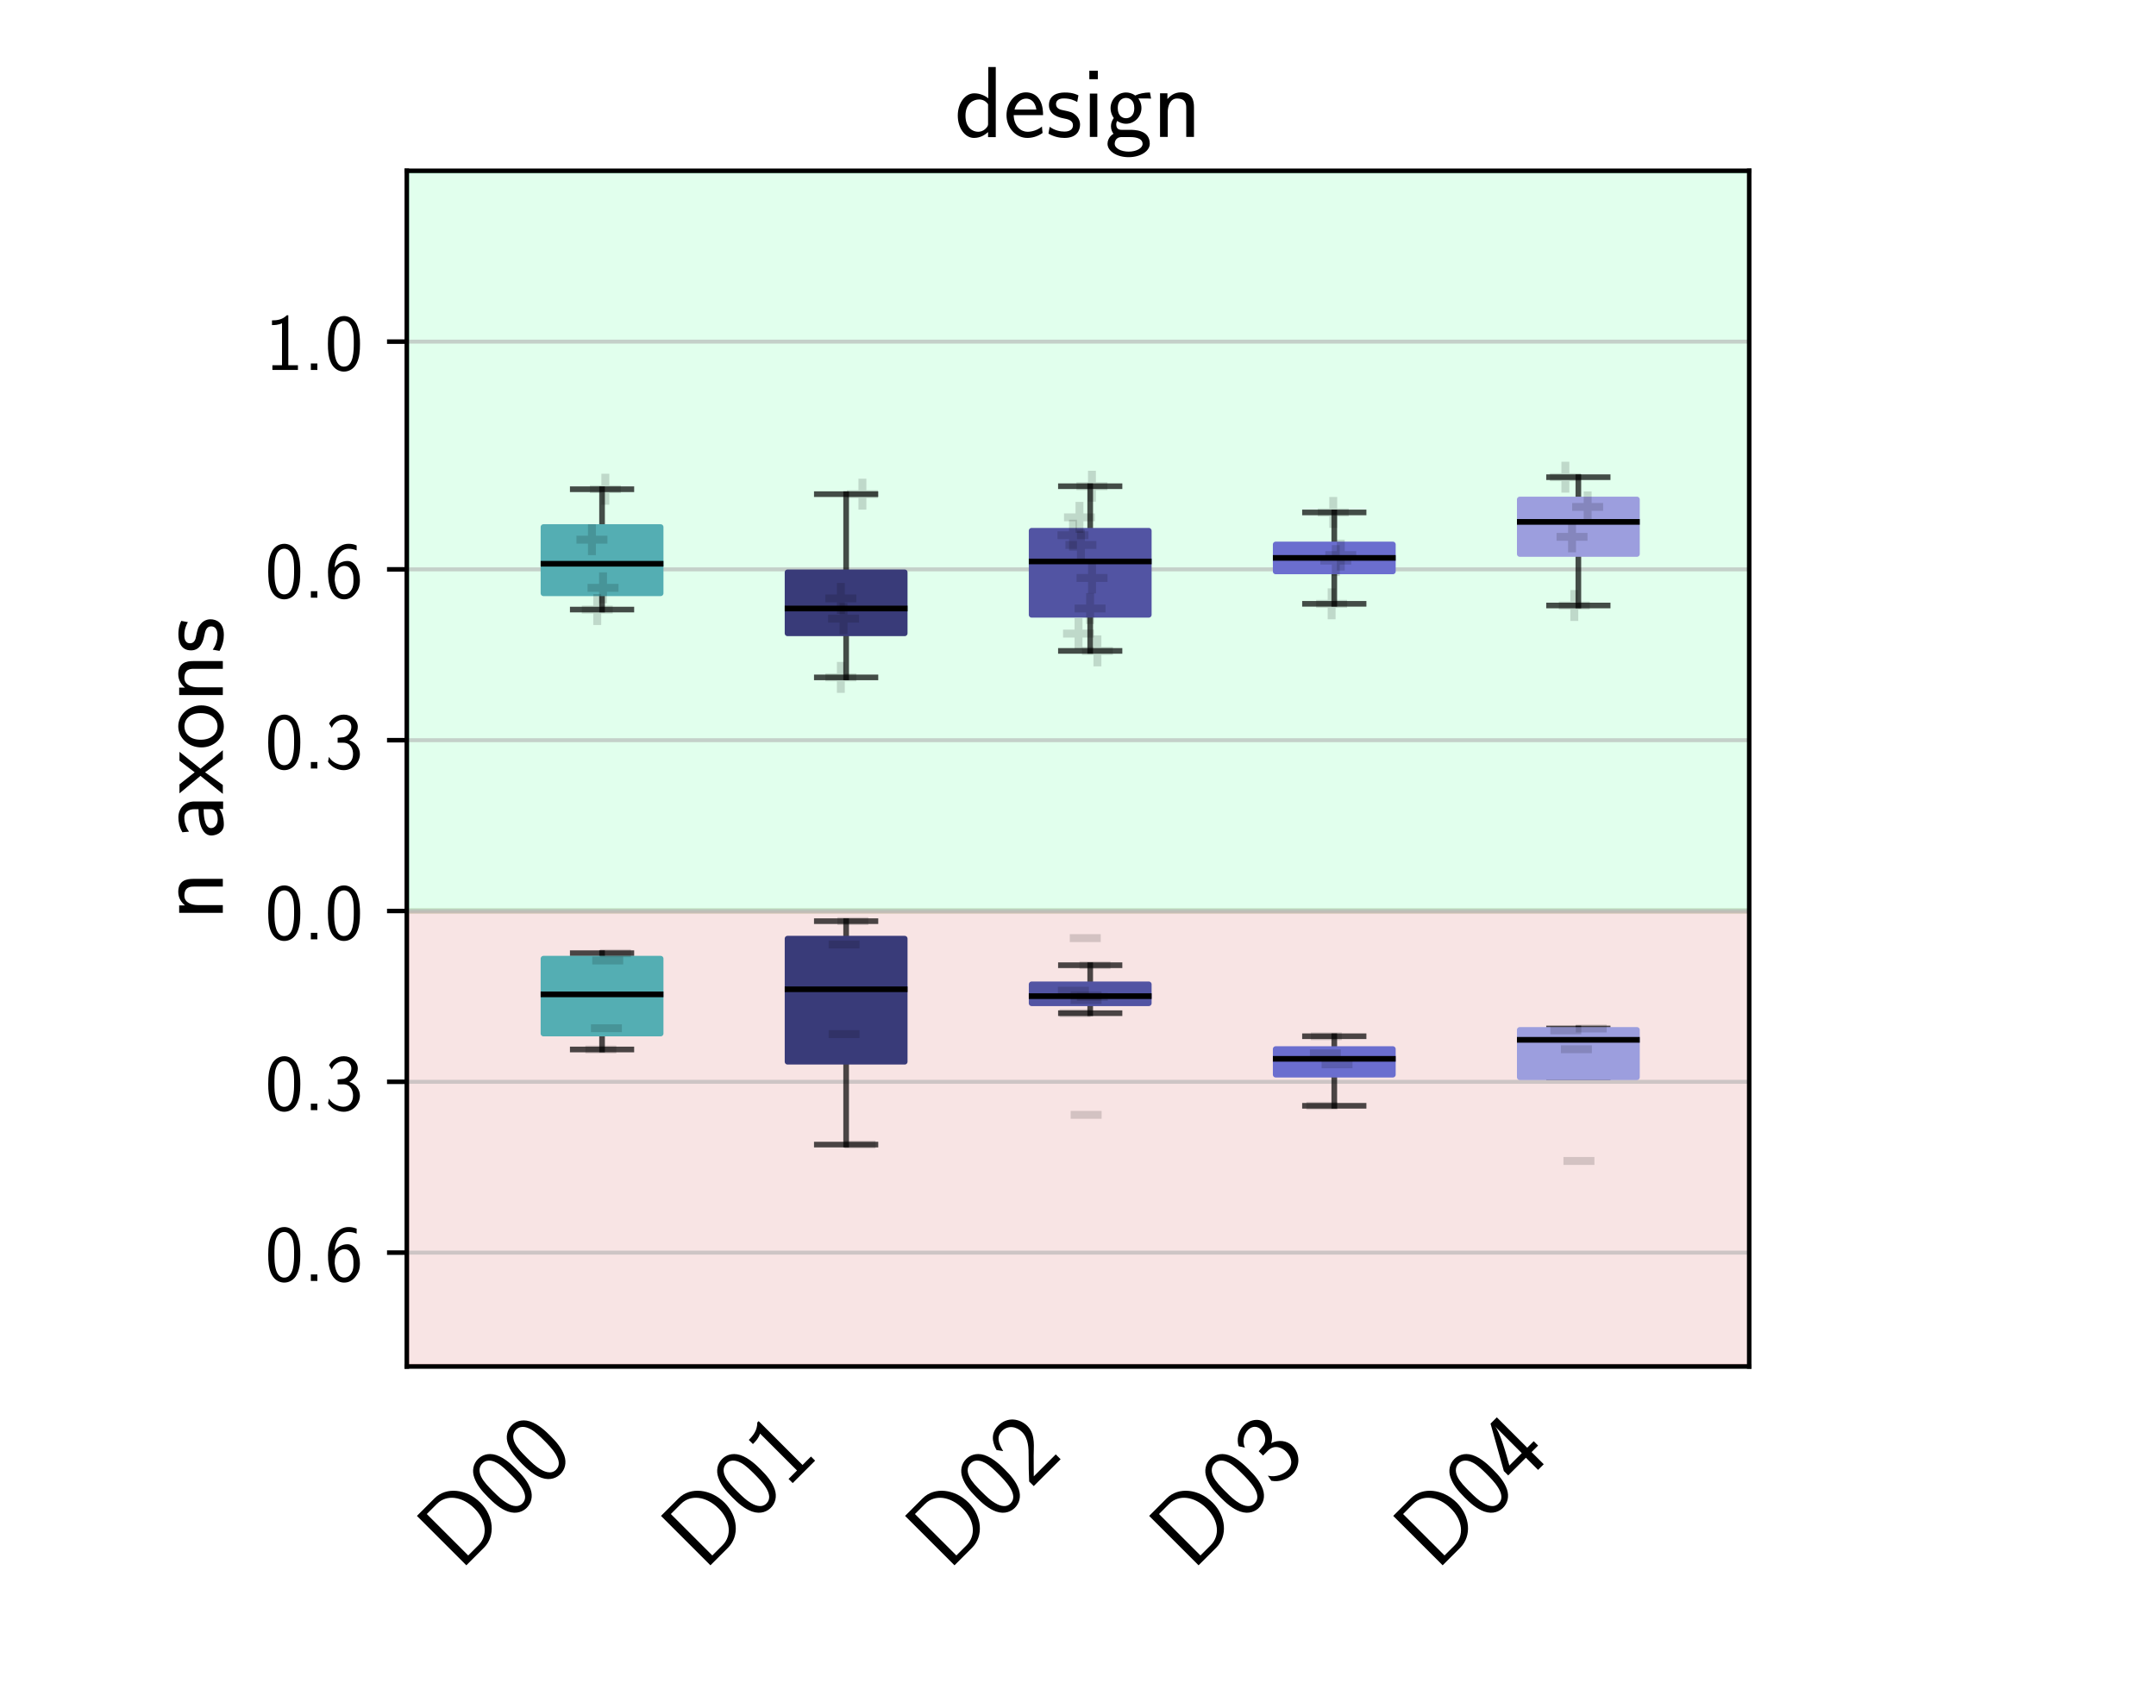 <?xml version="1.0" encoding="utf-8" standalone="no"?>
<!DOCTYPE svg PUBLIC "-//W3C//DTD SVG 1.1//EN"
  "http://www.w3.org/Graphics/SVG/1.1/DTD/svg11.dtd">
<!-- Created with matplotlib (https://matplotlib.org/) -->
<svg height="302.4pt" version="1.1" viewBox="0 0 381.6 302.4" width="381.6pt" xmlns="http://www.w3.org/2000/svg" xmlns:xlink="http://www.w3.org/1999/xlink">
 <defs>
  <style type="text/css">*{stroke-linecap:butt;stroke-linejoin:round;}</style>
 </defs>
 <g id="figure_1">
  <g id="patch_1">
   <path d="M 0 302.4 
L 381.6 302.4 
L 381.6 0 
L 0 0 
z
" style="fill:#ffffff;"/>
  </g>
  <g id="axes_1">
   <g id="patch_2">
    <path d="M 72 241.92 
L 309.6 241.92 
L 309.6 30.24 
L 72 30.24 
z
" style="fill:#ffffff;"/>
   </g>
   <g id="patch_3">
    <path clip-path="url(#p17dd429249)" d="M 72 161.28 
L 320.4 161.28 
L 320.4 30.24 
L 72 30.24 
z
" style="fill:#01ff6b;opacity:0.12;stroke:#01ff6b;stroke-linejoin:miter;"/>
   </g>
   <g id="patch_4">
    <path clip-path="url(#p17dd429249)" d="M 72 161.28 
L 320.4 161.28 
L 320.4 241.92 
L 72 241.92 
z
" style="fill:#c22121;opacity:0.12;stroke:#c22121;stroke-linejoin:miter;"/>
   </g>
   <g id="matplotlib.axis_1">
    <g id="xtick_1">
     <g id="text_1">
      <!-- D00 -->
      <g transform="translate(81.412 278.247)rotate(-45)scale(0.18 -0.18)">
       <defs>
        <path d="M 8.906 69 
L 8.906 0 
L 33.5 0 
C 49.906 0 62.5 15.312 62.5 33.906 
C 62.5 53.094 49.906 69 33.5 69 
z
M 17.094 5.578 
L 17.094 63.422 
L 31.297 63.422 
C 44.703 63.422 54.297 51.203 54.297 33.906 
C 54.297 17.297 44.797 5.578 31.297 5.578 
z
" id="CMSS17-68"/>
        <path d="M 43.094 31.938 
C 43.094 37.578 43 48.078 38.906 56.188 
C 34.797 64 28.203 66.078 23.5 66.078 
C 16.703 66.078 10.906 62.109 7.906 55.781 
C 4.703 49.156 3.797 42.328 3.797 31.938 
C 3.797 24.828 4.094 16.109 7.703 8.484 
C 11.797 0.078 18.703 -2 23.406 -2 
C 29.594 -2 35.594 1.266 39 8.094 
C 42.5 15.219 43.094 23.031 43.094 31.938 
z
M 23.406 4.078 
C 15.797 4.078 13.5 12.672 12.797 15.547 
C 11.594 20.469 11.406 25.219 11.406 33.031 
C 11.406 39.156 11.406 46.062 13.297 51.516 
C 15.594 57.828 19.594 60 23.406 60 
C 30.797 60 33.203 52.688 34 50.125 
C 35.5 44.891 35.5 38.766 35.5 33.031 
C 35.5 23.844 35.5 4.078 23.406 4.078 
z
" id="CMSS17-48"/>
       </defs>
       <use transform="scale(0.996)" xlink:href="#CMSS17-68"/>
       <use transform="translate(67.543 0)scale(0.996)" xlink:href="#CMSS17-48"/>
       <use transform="translate(114.386 0)scale(0.996)" xlink:href="#CMSS17-48"/>
      </g>
     </g>
    </g>
    <g id="xtick_2">
     <g id="text_2">
      <!-- D01 -->
      <g transform="translate(124.612 278.247)rotate(-45)scale(0.18 -0.18)">
       <defs>
        <path d="M 28.406 67 
L 26.5 67 
C 21.094 61.562 14.797 60.781 8.406 60.781 
L 8.406 55 
C 11.297 55 16 55 20.703 57.297 
L 20.703 5.766 
L 8.906 5.766 
L 8.906 0 
L 40.203 0 
L 40.203 5.766 
L 28.406 5.766 
z
" id="CMSS17-49"/>
       </defs>
       <use transform="scale(0.996)" xlink:href="#CMSS17-68"/>
       <use transform="translate(67.543 0)scale(0.996)" xlink:href="#CMSS17-48"/>
       <use transform="translate(114.386 0)scale(0.996)" xlink:href="#CMSS17-49"/>
      </g>
     </g>
    </g>
    <g id="xtick_3">
     <g id="text_3">
      <!-- D02 -->
      <g transform="translate(167.812 278.247)rotate(-45)scale(0.18 -0.18)">
       <defs>
        <path d="M 25.797 21.203 
C 28.594 24.078 32.797 27.562 35.703 31.047 
C 38.5 34.438 42.203 39.234 42.203 46.203 
C 42.203 57.141 34.797 67 22.203 67 
C 12.297 67 6.594 60.828 3.906 51.156 
C 4.906 49.766 6.406 47.766 7.797 45.766 
C 10 54.844 13.094 60.625 20.906 60.625 
C 29.5 60.625 34.297 53.641 34.297 45.969 
C 34.297 36.797 27.297 29.703 22 24.422 
C 16.094 18.547 10.297 12.562 4.703 6.375 
L 4.703 0 
L 42.203 0 
L 42.203 6.766 
L 25.203 6.766 
C 24 6.766 22.797 6.766 21.594 6.766 
L 11.594 6.766 
L 11.594 6.859 
z
" id="CMSS17-50"/>
       </defs>
       <use transform="scale(0.996)" xlink:href="#CMSS17-68"/>
       <use transform="translate(67.543 0)scale(0.996)" xlink:href="#CMSS17-48"/>
       <use transform="translate(114.386 0)scale(0.996)" xlink:href="#CMSS17-50"/>
      </g>
     </g>
    </g>
    <g id="xtick_4">
     <g id="text_4">
      <!-- D03 -->
      <g transform="translate(211.012 278.247)rotate(-45)scale(0.18 -0.18)">
       <defs>
        <path d="M 15.703 31.641 
L 22.5 31.641 
C 31.906 31.641 34.594 23.547 34.594 17.906 
C 34.594 10.203 30.203 4.172 23 4.172 
C 17.406 4.172 9.5 6.938 5 14.25 
C 4.297 10.797 4.297 10.594 3.906 8.219 
C 8.594 1.375 16.203 -2 23.203 -2 
C 34.594 -2 43 7.391 43 17.781 
C 43 25.594 37.5 32.141 30 34.609 
C 36 37.875 40.406 44 40.406 51.141 
C 40.406 59.453 32.703 66.078 23.297 66.078 
C 14.703 66.078 8 60.812 5.203 55.156 
C 5.906 54.188 7.703 51.312 8.594 49.828 
C 10.797 55.656 16.5 60 23.203 60 
C 28.797 60 32.5 56.359 32.5 51.109 
C 32.5 45.672 29 39.734 23.094 38.359 
C 22.703 38.359 16.5 37.766 15.703 37.672 
z
" id="CMSS17-51"/>
       </defs>
       <use transform="scale(0.996)" xlink:href="#CMSS17-68"/>
       <use transform="translate(67.543 0)scale(0.996)" xlink:href="#CMSS17-48"/>
       <use transform="translate(114.386 0)scale(0.996)" xlink:href="#CMSS17-51"/>
      </g>
     </g>
    </g>
    <g id="xtick_5">
     <g id="text_5">
      <!-- D04 -->
      <g transform="translate(254.212 278.247)rotate(-45)scale(0.18 -0.18)">
       <defs>
        <path d="M 35.203 17 
L 44.297 17 
L 44.297 23.078 
L 35.203 23.078 
L 35.203 65.5 
L 26.406 65.5 
L 2.594 23.078 
L 2.594 17 
L 27.297 17 
L 27.297 0 
L 35.203 0 
z
M 10.297 23.078 
C 16.094 33.234 27.594 53.734 27.594 60.703 
L 27.594 23.078 
z
" id="CMSS17-52"/>
       </defs>
       <use transform="scale(0.996)" xlink:href="#CMSS17-68"/>
       <use transform="translate(67.543 0)scale(0.996)" xlink:href="#CMSS17-48"/>
       <use transform="translate(114.386 0)scale(0.996)" xlink:href="#CMSS17-52"/>
      </g>
     </g>
    </g>
   </g>
   <g id="matplotlib.axis_2">
    <g id="ytick_1">
     <g id="line2d_1">
      <path clip-path="url(#p17dd429249)" d="M 72 221.76 
L 309.6 221.76 
" style="fill:none;stroke:#b0b0b0;stroke-linecap:square;stroke-opacity:0.6;stroke-width:0.7;"/>
     </g>
     <g id="line2d_2">
      <defs>
       <path d="M 0 0 
L -3.5 0 
" id="mc6aa060e85" style="stroke:#000000;stroke-width:0.8;"/>
      </defs>
      <g>
       <use style="stroke:#000000;stroke-width:0.8;" x="72" xlink:href="#mc6aa060e85" y="221.76"/>
      </g>
     </g>
     <g id="text_6">
      <!-- 0.6 -->
      <g transform="translate(46.926 226.776)scale(0.145 -0.145)">
       <defs>
        <path d="M 17 7.969 
L 9 7.969 
L 9 0 
L 17 0 
z
" id="CMSS17-46"/>
        <path d="M 39 64.078 
C 34.797 65.781 31.797 66.078 29 66.078 
C 16 66.078 3.906 52.625 3.906 31.344 
C 3.906 4.141 15.406 -2 23.594 -2 
C 28.094 -2 32.594 -0.609 36.906 4.375 
C 41.297 9.641 43 14.031 43 21.703 
C 43 34.047 36.906 45 27.797 45 
C 21.203 45 15.5 41.516 12 37.125 
C 13 50.906 19.594 60 29.094 60 
C 31.703 60 35.094 59.625 39 57.969 
z
M 12.094 21.391 
C 12.094 22.188 12.094 22.688 12.203 24.188 
C 12.203 31.953 16.703 38.922 24 38.922 
C 28.703 38.922 31.094 36.438 32.906 33.359 
C 35 29.469 35.094 25.781 35.094 21.688 
C 35.094 17.812 35.094 13.922 32.797 9.953 
C 30.906 6.859 28.406 4.172 23.594 4.172 
C 14.094 4.172 12.5 17.406 12.094 21.391 
z
" id="CMSS17-54"/>
       </defs>
       <use transform="scale(0.996)" xlink:href="#CMSS17-48"/>
       <use transform="translate(46.844 0)scale(0.996)" xlink:href="#CMSS17-46"/>
       <use transform="translate(72.868 0)scale(0.996)" xlink:href="#CMSS17-54"/>
      </g>
     </g>
    </g>
    <g id="ytick_2">
     <g id="line2d_3">
      <path clip-path="url(#p17dd429249)" d="M 72 191.52 
L 309.6 191.52 
" style="fill:none;stroke:#b0b0b0;stroke-linecap:square;stroke-opacity:0.6;stroke-width:0.7;"/>
     </g>
     <g id="line2d_4">
      <g>
       <use style="stroke:#000000;stroke-width:0.8;" x="72" xlink:href="#mc6aa060e85" y="191.52"/>
      </g>
     </g>
     <g id="text_7">
      <!-- 0.3 -->
      <g transform="translate(46.926 196.536)scale(0.145 -0.145)">
       <use transform="scale(0.996)" xlink:href="#CMSS17-48"/>
       <use transform="translate(46.844 0)scale(0.996)" xlink:href="#CMSS17-46"/>
       <use transform="translate(72.868 0)scale(0.996)" xlink:href="#CMSS17-51"/>
      </g>
     </g>
    </g>
    <g id="ytick_3">
     <g id="line2d_5">
      <path clip-path="url(#p17dd429249)" d="M 72 161.28 
L 309.6 161.28 
" style="fill:none;stroke:#b0b0b0;stroke-linecap:square;stroke-opacity:0.6;stroke-width:0.7;"/>
     </g>
     <g id="line2d_6">
      <g>
       <use style="stroke:#000000;stroke-width:0.8;" x="72" xlink:href="#mc6aa060e85" y="161.28"/>
      </g>
     </g>
     <g id="text_8">
      <!-- 0.0 -->
      <g transform="translate(46.926 166.296)scale(0.145 -0.145)">
       <use transform="scale(0.996)" xlink:href="#CMSS17-48"/>
       <use transform="translate(46.844 0)scale(0.996)" xlink:href="#CMSS17-46"/>
       <use transform="translate(72.868 0)scale(0.996)" xlink:href="#CMSS17-48"/>
      </g>
     </g>
    </g>
    <g id="ytick_4">
     <g id="line2d_7">
      <path clip-path="url(#p17dd429249)" d="M 72 131.04 
L 309.6 131.04 
" style="fill:none;stroke:#b0b0b0;stroke-linecap:square;stroke-opacity:0.6;stroke-width:0.7;"/>
     </g>
     <g id="line2d_8">
      <g>
       <use style="stroke:#000000;stroke-width:0.8;" x="72" xlink:href="#mc6aa060e85" y="131.04"/>
      </g>
     </g>
     <g id="text_9">
      <!-- 0.3 -->
      <g transform="translate(46.926 136.056)scale(0.145 -0.145)">
       <use transform="scale(0.996)" xlink:href="#CMSS17-48"/>
       <use transform="translate(46.844 0)scale(0.996)" xlink:href="#CMSS17-46"/>
       <use transform="translate(72.868 0)scale(0.996)" xlink:href="#CMSS17-51"/>
      </g>
     </g>
    </g>
    <g id="ytick_5">
     <g id="line2d_9">
      <path clip-path="url(#p17dd429249)" d="M 72 100.8 
L 309.6 100.8 
" style="fill:none;stroke:#b0b0b0;stroke-linecap:square;stroke-opacity:0.6;stroke-width:0.7;"/>
     </g>
     <g id="line2d_10">
      <g>
       <use style="stroke:#000000;stroke-width:0.8;" x="72" xlink:href="#mc6aa060e85" y="100.8"/>
      </g>
     </g>
     <g id="text_10">
      <!-- 0.6 -->
      <g transform="translate(46.926 105.816)scale(0.145 -0.145)">
       <use transform="scale(0.996)" xlink:href="#CMSS17-48"/>
       <use transform="translate(46.844 0)scale(0.996)" xlink:href="#CMSS17-46"/>
       <use transform="translate(72.868 0)scale(0.996)" xlink:href="#CMSS17-54"/>
      </g>
     </g>
    </g>
    <g id="ytick_6">
     <g id="line2d_11">
      <path clip-path="url(#p17dd429249)" d="M 72 60.48 
L 309.6 60.48 
" style="fill:none;stroke:#b0b0b0;stroke-linecap:square;stroke-opacity:0.6;stroke-width:0.7;"/>
     </g>
     <g id="line2d_12">
      <g>
       <use style="stroke:#000000;stroke-width:0.8;" x="72" xlink:href="#mc6aa060e85" y="60.48"/>
      </g>
     </g>
     <g id="text_11">
      <!-- 1.0 -->
      <g transform="translate(46.926 65.496)scale(0.145 -0.145)">
       <use transform="scale(0.996)" xlink:href="#CMSS17-49"/>
       <use transform="translate(46.844 0)scale(0.996)" xlink:href="#CMSS17-46"/>
       <use transform="translate(72.868 0)scale(0.996)" xlink:href="#CMSS17-48"/>
      </g>
     </g>
    </g>
    <g id="text_12">
     <!-- n axons -->
     <g transform="translate(39.438 162.929)rotate(-90)scale(0.18 -0.18)">
      <defs>
       <path d="M 40.906 29.328 
C 40.906 35.672 39.406 44 28.094 44 
C 21.703 44 17.5 40.719 14.703 37.328 
L 14.703 43.094 
L 7.406 43.094 
L 7.406 0 
L 15 0 
L 15 24.359 
C 15 30.688 17.406 37.938 24.203 37.938 
C 33 37.938 33.297 32 33.297 28.578 
L 33.297 0 
L 40.906 0 
z
" id="CMSS17-110"/>
       <path d="M 37.594 27.984 
C 37.594 37.375 30.906 43.875 21.906 43.875 
C 17.5 43.875 12.703 43.078 7.203 39.891 
L 7.797 33.359 
C 10.297 35.125 14.594 38 21.797 38 
C 26.906 38 30 34.062 30 27.844 
L 30 24 
C 14 24 4 19.344 4 11.344 
C 4 7.203 6.5 -1 14.797 -1 
C 16.297 -1 24.406 -1 30.203 3.391 
L 30.203 -0.297 
L 37.594 -0.297 
z
M 30 12.75 
C 30 10.953 30 8.562 27 6.781 
C 24.406 5.078 21.094 5.078 19.703 5.078 
C 14.703 5.078 11.297 7.984 11.297 11.625 
C 11.297 18.922 26.906 18.922 30 18.922 
z
" id="CMSS17-97"/>
       <path d="M 24.797 22.094 
L 41.5 42.797 
L 32.797 42.797 
L 21.297 27.766 
L 9.406 42.797 
L 0.5 42.797 
L 17.797 22.094 
L 0 0 
L 8.797 0 
L 21.297 17.516 
L 34.297 0 
L 43.094 0 
z
" id="CMSS17-120"/>
       <path d="M 44.203 21.188 
C 44.203 34 34.703 44 23.5 44 
C 12 44 2.703 33.703 2.703 21.188 
C 2.703 8.5 12.297 -1 23.406 -1 
C 34.797 -1 44.203 8.797 44.203 21.188 
z
M 23.5 5.266 
C 16.406 5.266 10.297 11.078 10.297 22 
C 10.297 33.609 17.406 37.922 23.406 37.922 
C 29.906 37.922 36.594 33.219 36.594 22 
C 36.594 10.672 30.094 5.266 23.5 5.266 
z
" id="CMSS17-111"/>
       <path d="M 32.203 41.047 
C 26.297 43.859 21.703 43.859 18.703 43.859 
C 11.594 43.859 3.094 41.375 3.094 31.297 
C 3.094 21.234 14.094 19.031 17.094 18.422 
C 21.703 17.531 26.797 16.531 26.797 11.562 
C 26.797 5.266 19.594 5.266 18.297 5.266 
C 14.297 5.266 8.797 6.359 3.797 9.969 
L 2.594 3.281 
C 8.297 0 13.797 -1 18.406 -1 
C 30.703 -1 33.797 6.5 33.797 12.203 
C 33.797 17.094 31 20.391 29.094 21.891 
C 25.797 24.5 24.594 24.797 16.406 26.5 
C 15 26.703 10.094 27.797 10.094 32.281 
C 10.094 38 16.406 38 17.797 38 
C 24.297 38 28.297 35.984 31 34.5 
z
" id="CMSS17-115"/>
      </defs>
      <use transform="scale(0.996)" xlink:href="#CMSS17-110"/>
      <use transform="translate(79.434 0)scale(0.996)" xlink:href="#CMSS17-97"/>
      <use transform="translate(124.356 0)scale(0.996)" xlink:href="#CMSS17-120"/>
      <use transform="translate(167.356 0)scale(0.996)" xlink:href="#CMSS17-111"/>
      <use transform="translate(214.2 0)scale(0.996)" xlink:href="#CMSS17-110"/>
      <use transform="translate(262.405 0)scale(0.996)" xlink:href="#CMSS17-115"/>
     </g>
    </g>
   </g>
   <g id="line2d_13">
    <path clip-path="url(#p17dd429249)" d="M 106.56 182.974 
L 106.56 185.799 
" style="fill:none;stroke:#000000;stroke-linecap:square;stroke-opacity:0.7;"/>
   </g>
   <g id="line2d_14">
    <path clip-path="url(#p17dd429249)" d="M 106.56 169.721 
L 106.56 168.747 
" style="fill:none;stroke:#000000;stroke-linecap:square;stroke-opacity:0.7;"/>
   </g>
   <g id="line2d_15">
    <path clip-path="url(#p17dd429249)" d="M 101.376 185.799 
L 111.744 185.799 
" style="fill:none;stroke:#000000;stroke-linecap:square;stroke-opacity:0.7;"/>
   </g>
   <g id="line2d_16">
    <path clip-path="url(#p17dd429249)" d="M 101.376 168.747 
L 111.744 168.747 
" style="fill:none;stroke:#000000;stroke-linecap:square;stroke-opacity:0.7;"/>
   </g>
   <g id="line2d_17">
    <path clip-path="url(#p17dd429249)" d="M 149.76 187.964 
L 149.76 202.634 
" style="fill:none;stroke:#000000;stroke-linecap:square;stroke-opacity:0.7;"/>
   </g>
   <g id="line2d_18">
    <path clip-path="url(#p17dd429249)" d="M 149.76 166.177 
L 149.76 163.08 
" style="fill:none;stroke:#000000;stroke-linecap:square;stroke-opacity:0.7;"/>
   </g>
   <g id="line2d_19">
    <path clip-path="url(#p17dd429249)" d="M 144.576 202.634 
L 154.944 202.634 
" style="fill:none;stroke:#000000;stroke-linecap:square;stroke-opacity:0.7;"/>
   </g>
   <g id="line2d_20">
    <path clip-path="url(#p17dd429249)" d="M 144.576 163.08 
L 154.944 163.08 
" style="fill:none;stroke:#000000;stroke-linecap:square;stroke-opacity:0.7;"/>
   </g>
   <g id="line2d_21">
    <path clip-path="url(#p17dd429249)" d="M 192.96 177.616 
L 192.96 179.372 
" style="fill:none;stroke:#000000;stroke-linecap:square;stroke-opacity:0.7;"/>
   </g>
   <g id="line2d_22">
    <path clip-path="url(#p17dd429249)" d="M 192.96 174.264 
L 192.96 170.88 
" style="fill:none;stroke:#000000;stroke-linecap:square;stroke-opacity:0.7;"/>
   </g>
   <g id="line2d_23">
    <path clip-path="url(#p17dd429249)" d="M 187.776 179.372 
L 198.144 179.372 
" style="fill:none;stroke:#000000;stroke-linecap:square;stroke-opacity:0.7;"/>
   </g>
   <g id="line2d_24">
    <path clip-path="url(#p17dd429249)" d="M 187.776 170.88 
L 198.144 170.88 
" style="fill:none;stroke:#000000;stroke-linecap:square;stroke-opacity:0.7;"/>
   </g>
   <g id="line2d_25">
    <path clip-path="url(#p17dd429249)" d="M 236.16 190.255 
L 236.16 195.764 
" style="fill:none;stroke:#000000;stroke-linecap:square;stroke-opacity:0.7;"/>
   </g>
   <g id="line2d_26">
    <path clip-path="url(#p17dd429249)" d="M 236.16 185.724 
L 236.16 183.456 
" style="fill:none;stroke:#000000;stroke-linecap:square;stroke-opacity:0.7;"/>
   </g>
   <g id="line2d_27">
    <path clip-path="url(#p17dd429249)" d="M 230.976 195.764 
L 241.344 195.764 
" style="fill:none;stroke:#000000;stroke-linecap:square;stroke-opacity:0.7;"/>
   </g>
   <g id="line2d_28">
    <path clip-path="url(#p17dd429249)" d="M 230.976 183.456 
L 241.344 183.456 
" style="fill:none;stroke:#000000;stroke-linecap:square;stroke-opacity:0.7;"/>
   </g>
   <g id="line2d_29">
    <path clip-path="url(#p17dd429249)" d="M 279.36 190.703 
L 279.36 190.703 
" style="fill:none;stroke:#000000;stroke-linecap:square;stroke-opacity:0.7;"/>
   </g>
   <g id="line2d_30">
    <path clip-path="url(#p17dd429249)" d="M 279.36 182.332 
L 279.36 182.08 
" style="fill:none;stroke:#000000;stroke-linecap:square;stroke-opacity:0.7;"/>
   </g>
   <g id="line2d_31">
    <path clip-path="url(#p17dd429249)" d="M 274.176 190.703 
L 284.544 190.703 
" style="fill:none;stroke:#000000;stroke-linecap:square;stroke-opacity:0.7;"/>
   </g>
   <g id="line2d_32">
    <path clip-path="url(#p17dd429249)" d="M 274.176 182.08 
L 284.544 182.08 
" style="fill:none;stroke:#000000;stroke-linecap:square;stroke-opacity:0.7;"/>
   </g>
   <g id="line2d_33">
    <path clip-path="url(#p17dd429249)" d="M 106.56 105.031 
L 106.56 107.915 
" style="fill:none;stroke:#000000;stroke-linecap:square;stroke-opacity:0.7;"/>
   </g>
   <g id="line2d_34">
    <path clip-path="url(#p17dd429249)" d="M 106.56 93.309 
L 106.56 86.613 
" style="fill:none;stroke:#000000;stroke-linecap:square;stroke-opacity:0.7;"/>
   </g>
   <g id="line2d_35">
    <path clip-path="url(#p17dd429249)" d="M 101.376 107.915 
L 111.744 107.915 
" style="fill:none;stroke:#000000;stroke-linecap:square;stroke-opacity:0.7;"/>
   </g>
   <g id="line2d_36">
    <path clip-path="url(#p17dd429249)" d="M 101.376 86.613 
L 111.744 86.613 
" style="fill:none;stroke:#000000;stroke-linecap:square;stroke-opacity:0.7;"/>
   </g>
   <g id="line2d_37">
    <path clip-path="url(#p17dd429249)" d="M 149.76 112.12 
L 149.76 119.926 
" style="fill:none;stroke:#000000;stroke-linecap:square;stroke-opacity:0.7;"/>
   </g>
   <g id="line2d_38">
    <path clip-path="url(#p17dd429249)" d="M 149.76 101.324 
L 149.76 87.48 
" style="fill:none;stroke:#000000;stroke-linecap:square;stroke-opacity:0.7;"/>
   </g>
   <g id="line2d_39">
    <path clip-path="url(#p17dd429249)" d="M 144.576 119.926 
L 154.944 119.926 
" style="fill:none;stroke:#000000;stroke-linecap:square;stroke-opacity:0.7;"/>
   </g>
   <g id="line2d_40">
    <path clip-path="url(#p17dd429249)" d="M 144.576 87.48 
L 154.944 87.48 
" style="fill:none;stroke:#000000;stroke-linecap:square;stroke-opacity:0.7;"/>
   </g>
   <g id="line2d_41">
    <path clip-path="url(#p17dd429249)" d="M 192.96 108.841 
L 192.96 115.236 
" style="fill:none;stroke:#000000;stroke-linecap:square;stroke-opacity:0.7;"/>
   </g>
   <g id="line2d_42">
    <path clip-path="url(#p17dd429249)" d="M 192.96 93.962 
L 192.96 86.08 
" style="fill:none;stroke:#000000;stroke-linecap:square;stroke-opacity:0.7;"/>
   </g>
   <g id="line2d_43">
    <path clip-path="url(#p17dd429249)" d="M 187.776 115.236 
L 198.144 115.236 
" style="fill:none;stroke:#000000;stroke-linecap:square;stroke-opacity:0.7;"/>
   </g>
   <g id="line2d_44">
    <path clip-path="url(#p17dd429249)" d="M 187.776 86.08 
L 198.144 86.08 
" style="fill:none;stroke:#000000;stroke-linecap:square;stroke-opacity:0.7;"/>
   </g>
   <g id="line2d_45">
    <path clip-path="url(#p17dd429249)" d="M 236.16 101.162 
L 236.16 106.901 
" style="fill:none;stroke:#000000;stroke-linecap:square;stroke-opacity:0.7;"/>
   </g>
   <g id="line2d_46">
    <path clip-path="url(#p17dd429249)" d="M 236.16 96.39 
L 236.16 90.72 
" style="fill:none;stroke:#000000;stroke-linecap:square;stroke-opacity:0.7;"/>
   </g>
   <g id="line2d_47">
    <path clip-path="url(#p17dd429249)" d="M 230.976 106.901 
L 241.344 106.901 
" style="fill:none;stroke:#000000;stroke-linecap:square;stroke-opacity:0.7;"/>
   </g>
   <g id="line2d_48">
    <path clip-path="url(#p17dd429249)" d="M 230.976 90.72 
L 241.344 90.72 
" style="fill:none;stroke:#000000;stroke-linecap:square;stroke-opacity:0.7;"/>
   </g>
   <g id="line2d_49">
    <path clip-path="url(#p17dd429249)" d="M 279.36 98.078 
L 279.36 107.192 
" style="fill:none;stroke:#000000;stroke-linecap:square;stroke-opacity:0.7;"/>
   </g>
   <g id="line2d_50">
    <path clip-path="url(#p17dd429249)" d="M 279.36 88.428 
L 279.36 84.48 
" style="fill:none;stroke:#000000;stroke-linecap:square;stroke-opacity:0.7;"/>
   </g>
   <g id="line2d_51">
    <path clip-path="url(#p17dd429249)" d="M 274.176 107.192 
L 284.544 107.192 
" style="fill:none;stroke:#000000;stroke-linecap:square;stroke-opacity:0.7;"/>
   </g>
   <g id="line2d_52">
    <path clip-path="url(#p17dd429249)" d="M 274.176 84.48 
L 284.544 84.48 
" style="fill:none;stroke:#000000;stroke-linecap:square;stroke-opacity:0.7;"/>
   </g>
   <g id="patch_5">
    <path d="M 72 241.92 
L 72 30.24 
" style="fill:none;stroke:#000000;stroke-linecap:square;stroke-linejoin:miter;stroke-width:0.8;"/>
   </g>
   <g id="patch_6">
    <path d="M 309.6 241.92 
L 309.6 30.24 
" style="fill:none;stroke:#000000;stroke-linecap:square;stroke-linejoin:miter;stroke-width:0.8;"/>
   </g>
   <g id="patch_7">
    <path d="M 72 241.92 
L 309.6 241.92 
" style="fill:none;stroke:#000000;stroke-linecap:square;stroke-linejoin:miter;stroke-width:0.8;"/>
   </g>
   <g id="patch_8">
    <path d="M 72 30.24 
L 309.6 30.24 
" style="fill:none;stroke:#000000;stroke-linecap:square;stroke-linejoin:miter;stroke-width:0.8;"/>
   </g>
   <g id="text_13">
    <!-- design -->
    <g transform="translate(168.931 24.24)scale(0.18 -0.18)">
     <defs>
      <path d="M 40.797 69 
L 33.406 69 
L 33.406 38.094 
C 30.297 40.672 25.203 43.062 19.594 43.062 
C 10.5 43.062 3.297 33.297 3.297 21.047 
C 3.297 8.781 10.406 -1 19.297 -1 
C 26.203 -1 30.797 2.688 33.203 4.781 
L 33.203 -0.203 
L 40.797 -0.203 
z
M 33.203 13.062 
C 33.203 11.672 33.203 10.203 30.094 7.531 
C 28.094 5.859 25.703 5.078 23.406 5.078 
C 18 5.078 10.906 9 10.906 20.938 
C 10.906 33.344 18.906 37 24.406 37 
C 28.094 37 31.094 35.219 33.203 32.266 
z
" id="CMSS17-100"/>
      <path d="M 39.094 21.516 
C 39.094 24.844 38.906 31.297 35.703 36.641 
C 32.203 42.391 26.5 44 22.203 44 
C 11.797 44 3 34.188 3 21.484 
C 3 9.094 12.094 -1 23.594 -1 
C 28.094 -1 33.594 0.297 38.594 3.875 
C 38.594 4.281 38.406 6.469 38.297 6.562 
C 38.297 6.766 38 9.844 38 10.25 
C 33.203 6.359 27.703 5.078 23.703 5.078 
C 17.297 5.078 10.406 10.422 10.094 21.516 
z
M 10.906 27 
C 12.203 32.562 16.594 37.828 22.203 37.828 
C 23.703 37.828 30.703 37.828 32.5 27 
z
" id="CMSS17-101"/>
      <path d="M 15.297 65.359 
L 6.906 65.359 
L 6.906 57 
L 15.297 57 
z
M 14.797 42.797 
L 7.406 42.797 
L 7.406 0 
L 14.797 0 
z
" id="CMSS17-105"/>
      <path d="M 44.5 43.875 
C 38.797 43.875 33.906 42.781 29.906 40.891 
C 26.594 43.391 23.203 43.875 20.906 43.875 
C 12.203 43.875 5.594 36.703 5.594 28.344 
C 5.594 22.938 8.594 18.859 8.797 18.672 
C 7 16.172 6 13.484 6 10.5 
C 6 7 7.406 4.516 8.5 3.125 
C 3.297 -0.047 2.594 -4.906 2.594 -6.797 
C 2.594 -14.031 11.703 -20 23.406 -20 
C 35.203 -20 44.297 -14.031 44.297 -6.688 
C 44.297 7 29 7 24.797 7 
L 16.703 7 
C 15.203 7 11.203 7 11.203 12.359 
C 11.203 14.391 12.094 15.688 12.203 15.781 
C 13.703 14.688 16.797 13 20.906 13 
C 29.203 13 36.094 19.969 36.094 28.547 
C 36.094 33.312 33.906 36.797 33 38 
L 33.297 38 
C 33.594 38 37.797 38 39.297 38 
C 42.5 38 42.797 37.953 45.594 37.797 
z
M 20.906 18.469 
C 17.5 18.469 12.703 20.547 12.703 28.484 
C 12.703 37.109 18.203 38.5 20.797 38.5 
C 24.203 38.5 29 36.422 29 28.484 
C 29 19.859 23.5 18.469 20.906 18.469 
z
M 24.703 -0.156 
C 27.094 -0.156 37.203 -0.156 37.203 -6.906 
C 37.203 -11.156 31 -14.516 23.5 -14.516 
C 15.906 -14.516 9.703 -11.25 9.703 -6.797 
C 9.703 -6.297 9.703 -0.156 16.594 -0.156 
z
" id="CMSS17-103"/>
     </defs>
     <use transform="scale(0.996)" xlink:href="#CMSS17-100"/>
     <use transform="translate(48.205 0)scale(0.996)" xlink:href="#CMSS17-101"/>
     <use transform="translate(89.844 0)scale(0.996)" xlink:href="#CMSS17-115"/>
     <use transform="translate(125.757 0)scale(0.996)" xlink:href="#CMSS17-105"/>
     <use transform="translate(147.938 0)scale(0.996)" xlink:href="#CMSS17-103"/>
     <use transform="translate(194.782 0)scale(0.996)" xlink:href="#CMSS17-110"/>
    </g>
   </g>
   <g id="patch_9">
    <path clip-path="url(#p17dd429249)" d="M 96.192 182.974 
L 116.928 182.974 
L 116.928 169.721 
L 96.192 169.721 
L 96.192 182.974 
z
" style="fill:#54aeb3;stroke:#54aeb3;stroke-linejoin:miter;"/>
   </g>
   <g id="patch_10">
    <path clip-path="url(#p17dd429249)" d="M 139.392 187.964 
L 160.128 187.964 
L 160.128 166.177 
L 139.392 166.177 
L 139.392 187.964 
z
" style="fill:#393b79;stroke:#393b79;stroke-linejoin:miter;"/>
   </g>
   <g id="patch_11">
    <path clip-path="url(#p17dd429249)" d="M 182.592 177.616 
L 203.328 177.616 
L 203.328 174.264 
L 182.592 174.264 
L 182.592 177.616 
z
" style="fill:#5254a3;stroke:#5254a3;stroke-linejoin:miter;"/>
   </g>
   <g id="patch_12">
    <path clip-path="url(#p17dd429249)" d="M 225.792 190.255 
L 246.528 190.255 
L 246.528 185.724 
L 225.792 185.724 
L 225.792 190.255 
z
" style="fill:#6b6ecf;stroke:#6b6ecf;stroke-linejoin:miter;"/>
   </g>
   <g id="patch_13">
    <path clip-path="url(#p17dd429249)" d="M 268.992 190.703 
L 289.728 190.703 
L 289.728 182.332 
L 268.992 182.332 
L 268.992 190.703 
z
" style="fill:#9c9ede;stroke:#9c9ede;stroke-linejoin:miter;"/>
   </g>
   <g id="patch_14">
    <path clip-path="url(#p17dd429249)" d="M 96.192 105.031 
L 116.928 105.031 
L 116.928 93.309 
L 96.192 93.309 
L 96.192 105.031 
z
" style="fill:#54aeb3;stroke:#54aeb3;stroke-linejoin:miter;"/>
   </g>
   <g id="patch_15">
    <path clip-path="url(#p17dd429249)" d="M 139.392 112.12 
L 160.128 112.12 
L 160.128 101.324 
L 139.392 101.324 
L 139.392 112.12 
z
" style="fill:#393b79;stroke:#393b79;stroke-linejoin:miter;"/>
   </g>
   <g id="patch_16">
    <path clip-path="url(#p17dd429249)" d="M 182.592 108.841 
L 203.328 108.841 
L 203.328 93.962 
L 182.592 93.962 
L 182.592 108.841 
z
" style="fill:#5254a3;stroke:#5254a3;stroke-linejoin:miter;"/>
   </g>
   <g id="patch_17">
    <path clip-path="url(#p17dd429249)" d="M 225.792 101.162 
L 246.528 101.162 
L 246.528 96.39 
L 225.792 96.39 
L 225.792 101.162 
z
" style="fill:#6b6ecf;stroke:#6b6ecf;stroke-linejoin:miter;"/>
   </g>
   <g id="patch_18">
    <path clip-path="url(#p17dd429249)" d="M 268.992 98.078 
L 289.728 98.078 
L 289.728 88.428 
L 268.992 88.428 
L 268.992 98.078 
z
" style="fill:#9c9ede;stroke:#9c9ede;stroke-linejoin:miter;"/>
   </g>
   <g id="PathCollection_1">
    <defs>
     <path d="M 2.739 0 
L -2.739 -0 
" id="m023b5ce40b" style="stroke:#000000;stroke-opacity:0.15;stroke-width:1.4;"/>
    </defs>
    <g>
     <use style="fill-opacity:0.15;stroke:#000000;stroke-opacity:0.15;stroke-width:1.4;" x="107.332" xlink:href="#m023b5ce40b" y="182.033"/>
     <use style="fill-opacity:0.15;stroke:#000000;stroke-opacity:0.15;stroke-width:1.4;" x="106.345" xlink:href="#m023b5ce40b" y="185.799"/>
     <use style="fill-opacity:0.15;stroke:#000000;stroke-opacity:0.15;stroke-width:1.4;" x="107.567" xlink:href="#m023b5ce40b" y="170.045"/>
     <use style="fill-opacity:0.15;stroke:#000000;stroke-opacity:0.15;stroke-width:1.4;" x="108.929" xlink:href="#m023b5ce40b" y="168.747"/>
    </g>
   </g>
   <g id="PathCollection_2">
    <g>
     <use style="fill-opacity:0.15;stroke:#000000;stroke-opacity:0.15;stroke-width:1.4;" x="149.396" xlink:href="#m023b5ce40b" y="167.209"/>
     <use style="fill-opacity:0.15;stroke:#000000;stroke-opacity:0.15;stroke-width:1.4;" x="149.396" xlink:href="#m023b5ce40b" y="183.075"/>
     <use style="fill-opacity:0.15;stroke:#000000;stroke-opacity:0.15;stroke-width:1.4;" x="152.216" xlink:href="#m023b5ce40b" y="202.634"/>
     <use style="fill-opacity:0.15;stroke:#000000;stroke-opacity:0.15;stroke-width:1.4;" x="150.954" xlink:href="#m023b5ce40b" y="163.08"/>
    </g>
   </g>
   <g id="PathCollection_3">
    <g>
     <use style="fill-opacity:0.15;stroke:#000000;stroke-opacity:0.15;stroke-width:1.4;" x="192.23" xlink:href="#m023b5ce40b" y="177.03"/>
     <use style="fill-opacity:0.15;stroke:#000000;stroke-opacity:0.15;stroke-width:1.4;" x="193.804" xlink:href="#m023b5ce40b" y="170.88"/>
     <use style="fill-opacity:0.15;stroke:#000000;stroke-opacity:0.15;stroke-width:1.4;" x="192.239" xlink:href="#m023b5ce40b" y="197.369"/>
     <use style="fill-opacity:0.15;stroke:#000000;stroke-opacity:0.15;stroke-width:1.4;" x="192.236" xlink:href="#m023b5ce40b" y="176.213"/>
     <use style="fill-opacity:0.15;stroke:#000000;stroke-opacity:0.15;stroke-width:1.4;" x="193.336" xlink:href="#m023b5ce40b" y="176.495"/>
     <use style="fill-opacity:0.15;stroke:#000000;stroke-opacity:0.15;stroke-width:1.4;" x="189.984" xlink:href="#m023b5ce40b" y="175.392"/>
     <use style="fill-opacity:0.15;stroke:#000000;stroke-opacity:0.15;stroke-width:1.4;" x="190.277" xlink:href="#m023b5ce40b" y="179.372"/>
     <use style="fill-opacity:0.15;stroke:#000000;stroke-opacity:0.15;stroke-width:1.4;" x="192.086" xlink:href="#m023b5ce40b" y="166.08"/>
    </g>
   </g>
   <g id="PathCollection_4">
    <g>
     <use style="fill-opacity:0.15;stroke:#000000;stroke-opacity:0.15;stroke-width:1.4;" x="234.585" xlink:href="#m023b5ce40b" y="186.48"/>
     <use style="fill-opacity:0.15;stroke:#000000;stroke-opacity:0.15;stroke-width:1.4;" x="236.649" xlink:href="#m023b5ce40b" y="188.418"/>
     <use style="fill-opacity:0.15;stroke:#000000;stroke-opacity:0.15;stroke-width:1.4;" x="234.748" xlink:href="#m023b5ce40b" y="183.456"/>
     <use style="fill-opacity:0.15;stroke:#000000;stroke-opacity:0.15;stroke-width:1.4;" x="233.964" xlink:href="#m023b5ce40b" y="195.764"/>
    </g>
   </g>
   <g id="PathCollection_5">
    <g>
     <use style="fill-opacity:0.15;stroke:#000000;stroke-opacity:0.15;stroke-width:1.4;" x="281.639" xlink:href="#m023b5ce40b" y="182.08"/>
     <use style="fill-opacity:0.15;stroke:#000000;stroke-opacity:0.15;stroke-width:1.4;" x="279.009" xlink:href="#m023b5ce40b" y="185.76"/>
     <use style="fill-opacity:0.15;stroke:#000000;stroke-opacity:0.15;stroke-width:1.4;" x="279.465" xlink:href="#m023b5ce40b" y="205.534"/>
     <use style="fill-opacity:0.15;stroke:#000000;stroke-opacity:0.15;stroke-width:1.4;" x="277.144" xlink:href="#m023b5ce40b" y="182.415"/>
    </g>
   </g>
   <g id="PathCollection_6">
    <defs>
     <path d="M -2.739 0 
L 2.739 0 
M 0 2.739 
L 0 -2.739 
" id="me9c4e6bc19" style="stroke:#000000;stroke-opacity:0.15;stroke-width:1.4;"/>
    </defs>
    <g>
     <use style="fill-opacity:0.15;stroke:#000000;stroke-opacity:0.15;stroke-width:1.4;" x="105.713" xlink:href="#me9c4e6bc19" y="107.915"/>
     <use style="fill-opacity:0.15;stroke:#000000;stroke-opacity:0.15;stroke-width:1.4;" x="106.733" xlink:href="#me9c4e6bc19" y="104.069"/>
     <use style="fill-opacity:0.15;stroke:#000000;stroke-opacity:0.15;stroke-width:1.4;" x="104.77" xlink:href="#me9c4e6bc19" y="95.541"/>
     <use style="fill-opacity:0.15;stroke:#000000;stroke-opacity:0.15;stroke-width:1.4;" x="107.144" xlink:href="#me9c4e6bc19" y="86.613"/>
    </g>
   </g>
   <g id="PathCollection_7">
    <g>
     <use style="fill-opacity:0.15;stroke:#000000;stroke-opacity:0.15;stroke-width:1.4;" x="148.826" xlink:href="#me9c4e6bc19" y="105.939"/>
     <use style="fill-opacity:0.15;stroke:#000000;stroke-opacity:0.15;stroke-width:1.4;" x="149.306" xlink:href="#me9c4e6bc19" y="109.518"/>
     <use style="fill-opacity:0.15;stroke:#000000;stroke-opacity:0.15;stroke-width:1.4;" x="148.824" xlink:href="#me9c4e6bc19" y="119.926"/>
     <use style="fill-opacity:0.15;stroke:#000000;stroke-opacity:0.15;stroke-width:1.4;" x="152.641" xlink:href="#me9c4e6bc19" y="87.48"/>
    </g>
   </g>
   <g id="PathCollection_8">
    <g>
     <use style="fill-opacity:0.15;stroke:#000000;stroke-opacity:0.15;stroke-width:1.4;" x="192.939" xlink:href="#me9c4e6bc19" y="107.73"/>
     <use style="fill-opacity:0.15;stroke:#000000;stroke-opacity:0.15;stroke-width:1.4;" x="191.315" xlink:href="#me9c4e6bc19" y="96.48"/>
     <use style="fill-opacity:0.15;stroke:#000000;stroke-opacity:0.15;stroke-width:1.4;" x="194.239" xlink:href="#me9c4e6bc19" y="115.236"/>
     <use style="fill-opacity:0.15;stroke:#000000;stroke-opacity:0.15;stroke-width:1.4;" x="191.061" xlink:href="#me9c4e6bc19" y="91.591"/>
     <use style="fill-opacity:0.15;stroke:#000000;stroke-opacity:0.15;stroke-width:1.4;" x="193.285" xlink:href="#me9c4e6bc19" y="102.322"/>
     <use style="fill-opacity:0.15;stroke:#000000;stroke-opacity:0.15;stroke-width:1.4;" x="189.912" xlink:href="#me9c4e6bc19" y="94.752"/>
     <use style="fill-opacity:0.15;stroke:#000000;stroke-opacity:0.15;stroke-width:1.4;" x="190.894" xlink:href="#me9c4e6bc19" y="112.172"/>
     <use style="fill-opacity:0.15;stroke:#000000;stroke-opacity:0.15;stroke-width:1.4;" x="193.266" xlink:href="#me9c4e6bc19" y="86.08"/>
    </g>
   </g>
   <g id="PathCollection_9">
    <g>
     <use style="fill-opacity:0.15;stroke:#000000;stroke-opacity:0.15;stroke-width:1.4;" x="237.308" xlink:href="#me9c4e6bc19" y="98.28"/>
     <use style="fill-opacity:0.15;stroke:#000000;stroke-opacity:0.15;stroke-width:1.4;" x="236.427" xlink:href="#me9c4e6bc19" y="99.249"/>
     <use style="fill-opacity:0.15;stroke:#000000;stroke-opacity:0.15;stroke-width:1.4;" x="235.98" xlink:href="#me9c4e6bc19" y="90.72"/>
     <use style="fill-opacity:0.15;stroke:#000000;stroke-opacity:0.15;stroke-width:1.4;" x="235.692" xlink:href="#me9c4e6bc19" y="106.901"/>
    </g>
   </g>
   <g id="PathCollection_10">
    <g>
     <use style="fill-opacity:0.15;stroke:#000000;stroke-opacity:0.15;stroke-width:1.4;" x="277.061" xlink:href="#me9c4e6bc19" y="84.48"/>
     <use style="fill-opacity:0.15;stroke:#000000;stroke-opacity:0.15;stroke-width:1.4;" x="278.24" xlink:href="#me9c4e6bc19" y="95.04"/>
     <use style="fill-opacity:0.15;stroke:#000000;stroke-opacity:0.15;stroke-width:1.4;" x="278.644" xlink:href="#me9c4e6bc19" y="107.192"/>
     <use style="fill-opacity:0.15;stroke:#000000;stroke-opacity:0.15;stroke-width:1.4;" x="281.004" xlink:href="#me9c4e6bc19" y="89.745"/>
    </g>
   </g>
   <g id="line2d_53">
    <path clip-path="url(#p17dd429249)" d="M 96.192 176.039 
L 116.928 176.039 
" style="fill:none;stroke:#000000;stroke-linecap:square;"/>
   </g>
   <g id="line2d_54">
    <path clip-path="url(#p17dd429249)" d="M 139.392 175.142 
L 160.128 175.142 
" style="fill:none;stroke:#000000;stroke-linecap:square;"/>
   </g>
   <g id="line2d_55">
    <path clip-path="url(#p17dd429249)" d="M 182.592 176.354 
L 203.328 176.354 
" style="fill:none;stroke:#000000;stroke-linecap:square;"/>
   </g>
   <g id="line2d_56">
    <path clip-path="url(#p17dd429249)" d="M 225.792 187.449 
L 246.528 187.449 
" style="fill:none;stroke:#000000;stroke-linecap:square;"/>
   </g>
   <g id="line2d_57">
    <path clip-path="url(#p17dd429249)" d="M 268.992 184.088 
L 289.728 184.088 
" style="fill:none;stroke:#000000;stroke-linecap:square;"/>
   </g>
   <g id="line2d_58">
    <path clip-path="url(#p17dd429249)" d="M 96.192 99.805 
L 116.928 99.805 
" style="fill:none;stroke:#000000;stroke-linecap:square;"/>
   </g>
   <g id="line2d_59">
    <path clip-path="url(#p17dd429249)" d="M 139.392 107.728 
L 160.128 107.728 
" style="fill:none;stroke:#000000;stroke-linecap:square;"/>
   </g>
   <g id="line2d_60">
    <path clip-path="url(#p17dd429249)" d="M 182.592 99.401 
L 203.328 99.401 
" style="fill:none;stroke:#000000;stroke-linecap:square;"/>
   </g>
   <g id="line2d_61">
    <path clip-path="url(#p17dd429249)" d="M 225.792 98.765 
L 246.528 98.765 
" style="fill:none;stroke:#000000;stroke-linecap:square;"/>
   </g>
   <g id="line2d_62">
    <path clip-path="url(#p17dd429249)" d="M 268.992 92.392 
L 289.728 92.392 
" style="fill:none;stroke:#000000;stroke-linecap:square;"/>
   </g>
  </g>
 </g>
 <defs>
  <clipPath id="p17dd429249">
   <rect height="211.68" width="237.6" x="72" y="30.24"/>
  </clipPath>
 </defs>
</svg>
